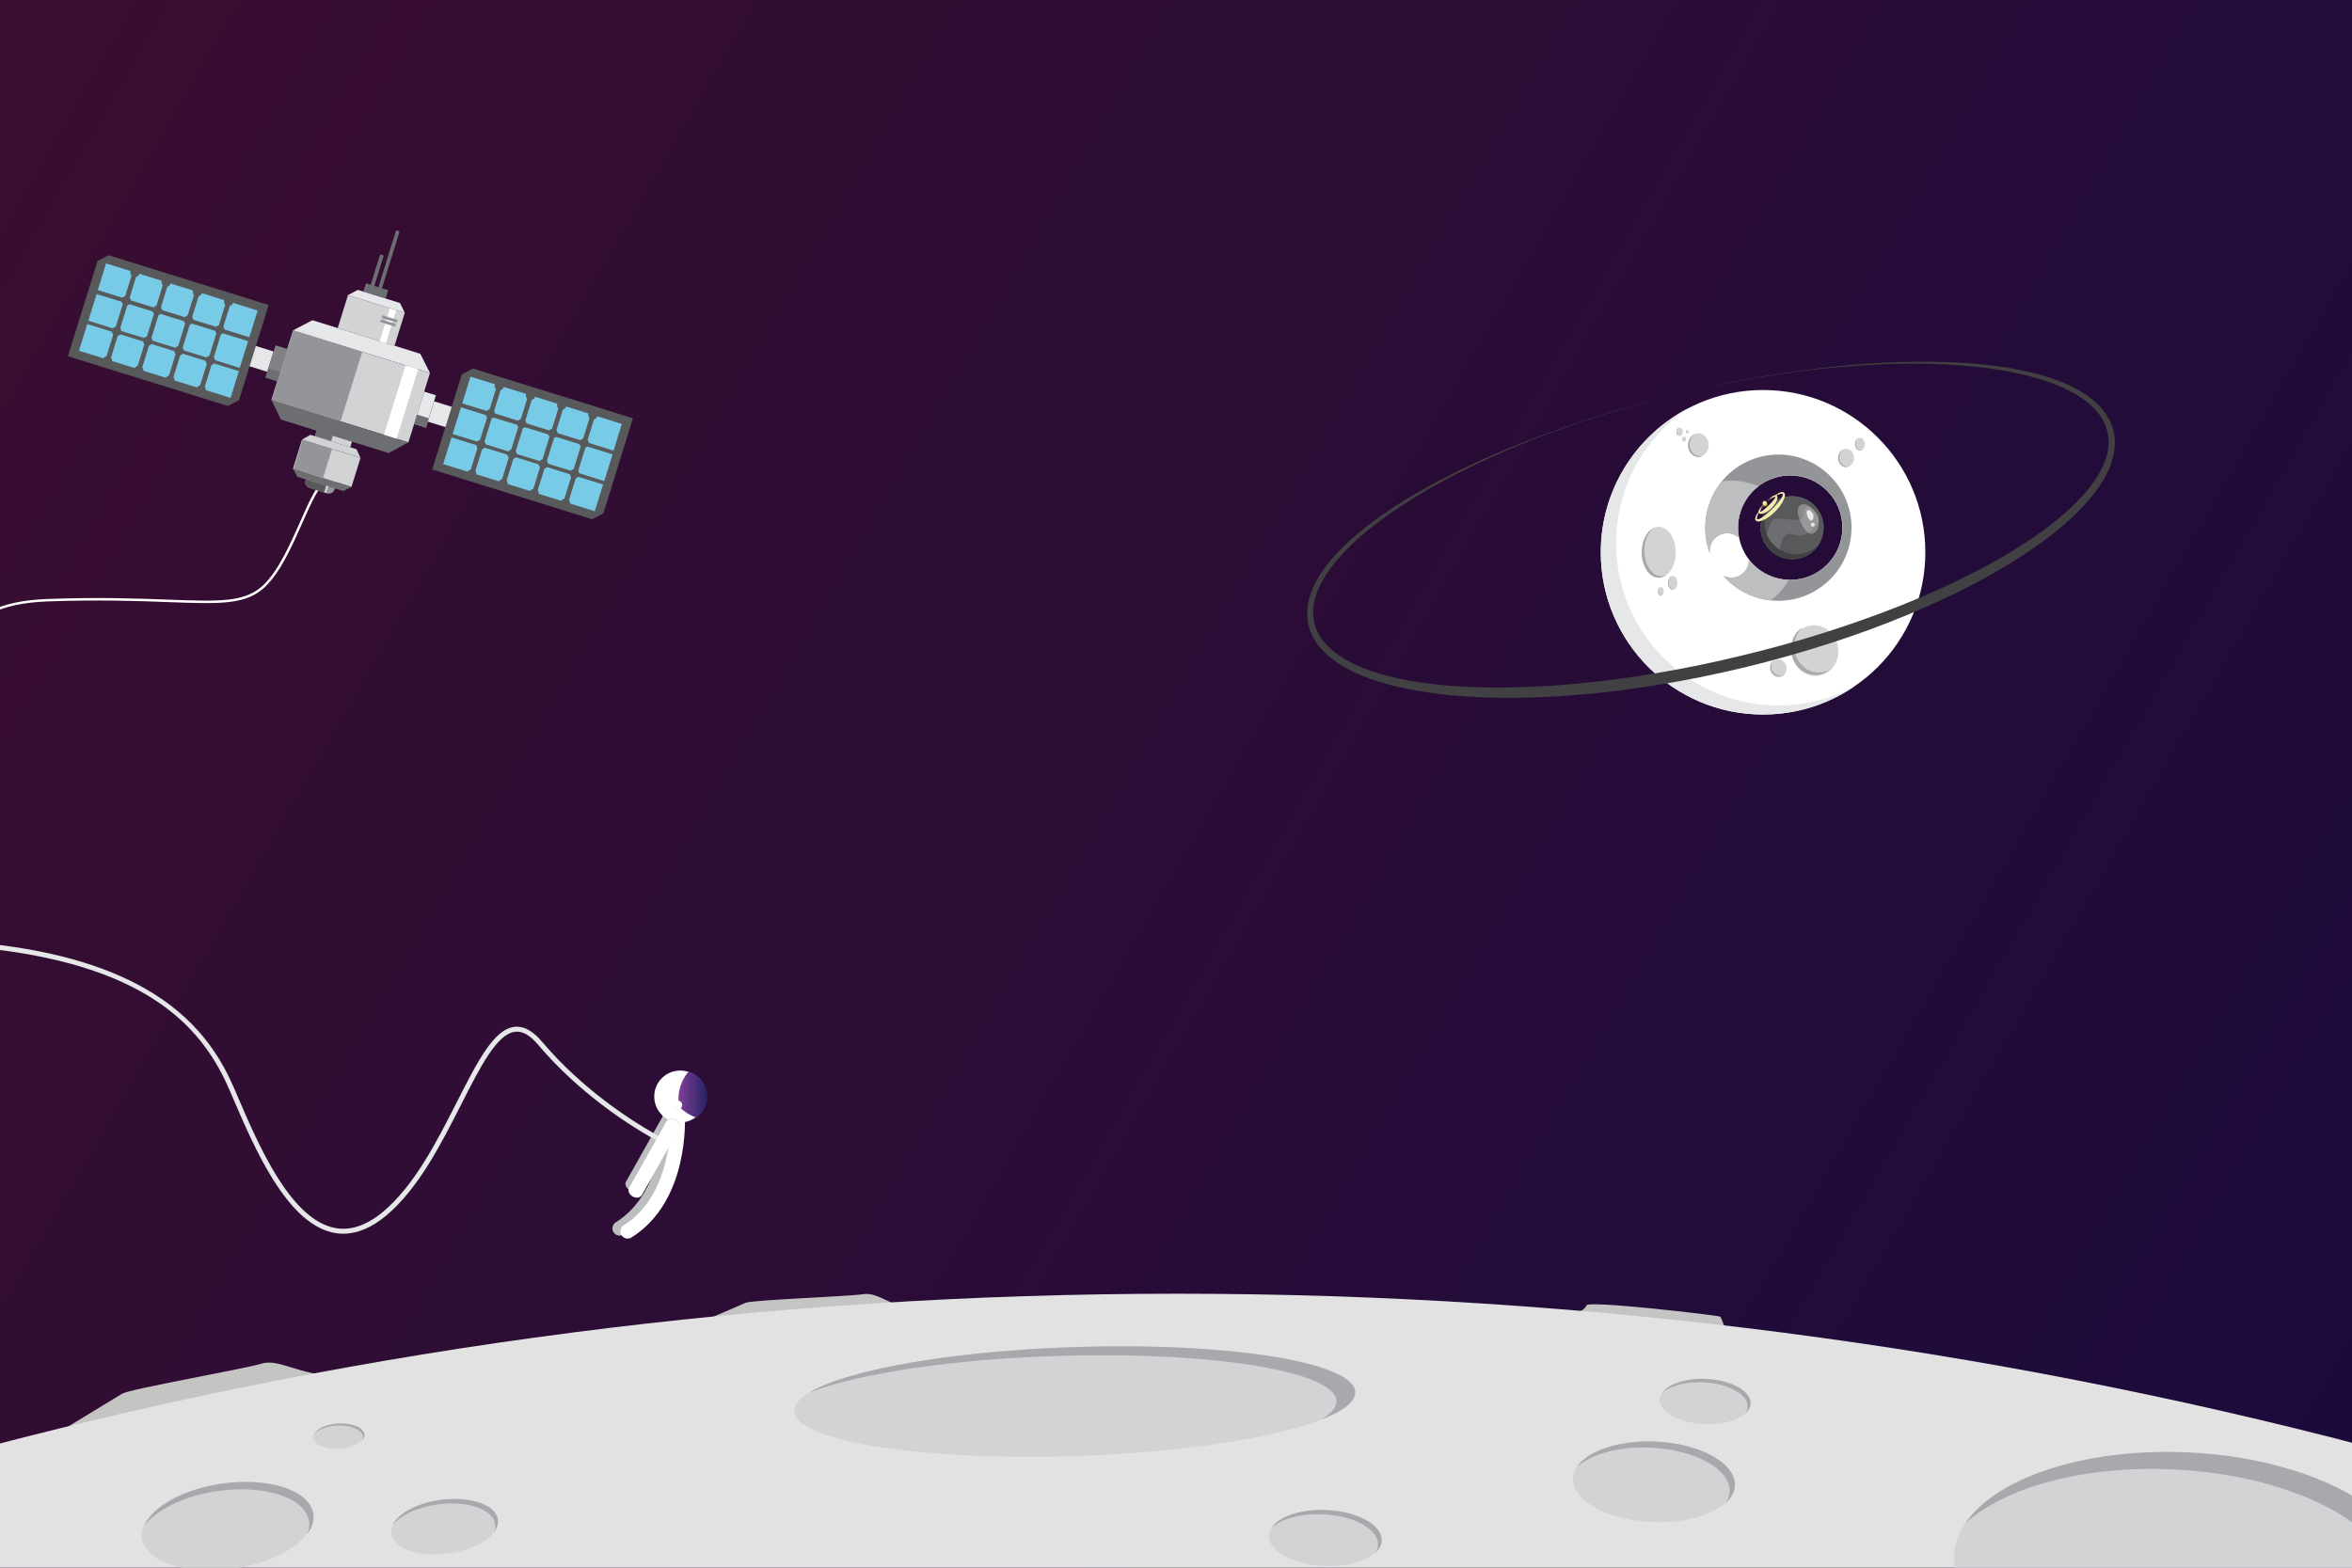 <?xml version="1.0" encoding="utf-8"?>
<!-- Generator: Adobe Illustrator 16.0.0, SVG Export Plug-In . SVG Version: 6.00 Build 0)  -->
<!DOCTYPE svg PUBLIC "-//W3C//DTD SVG 1.1//EN" "http://www.w3.org/Graphics/SVG/1.1/DTD/svg11.dtd">
<svg version="1.1" xmlns="http://www.w3.org/2000/svg" xmlns:xlink="http://www.w3.org/1999/xlink" x="0px" y="0px" width="300px"
	 height="200px" viewBox="0 0 300 200" enable-background="new 0 0 300 200" xml:space="preserve">
<rect x="0" y="0" width="300" height="200" fill="#333333" stroke="none"/>
<g id="illustration-1">
	<g id="background">
	</g>
	<g id="Calque_5">
	</g>
	<g id="Calque_6">
	</g>
	<g id="planete-1">
	</g>
	<g id="astronaute">
	</g>
	<g id="space-station">
	</g>
</g>
<g id="Illustration-2">
	<linearGradient id="SVGID_1_" gradientUnits="userSpaceOnUse" x1="-27.373" y1="-2.407" x2="327.373" y2="202.406">
		<stop  offset="0" style="stop-color:#3C0E2F"/>
		<stop  offset="1" style="stop-color:#180B3D"/>
	</linearGradient>
	<rect x="-24.389" y="-7.576" fill="url(#SVGID_1_)" width="348.777" height="215.15"/>
	<path fill="#C4C4C3" d="M200.258,167.948c0,0,1.916-0.729,2.088-1.407s16.6,1.251,17.016,1.418c0.416,0.166,0.52,2.375,1.93,2.575
		c-0.234,1.5-0.063,2.931-0.063,2.931l-22.437-2.595L200.258,167.948z"/>
	<path fill="#C4C4C3" d="M0.739,186.832c0,0,13.857-8.433,14.84-9.03c0.983-0.599,15.361-3.115,17.808-3.841
		c2.447-0.725,4.985,1.859,12.385,1.873C53.171,175.848,0.739,186.832,0.739,186.832z"/>
	<path fill="#C4C4C3" d="M81.891,171.911c0,0,12.337-5.326,13.213-5.704c0.875-0.378,12.959-0.791,15.049-1.105
		c2.091-0.313,3.877,2.099,9.945,2.96C126.166,168.921,81.891,171.911,81.891,171.911z"/>
	<radialGradient id="SVGID_2_" cx="37.272" cy="7.824" r="8.608" gradientUnits="userSpaceOnUse">
		<stop  offset="0" style="stop-color:#D10263;stop-opacity:0.95"/>
		<stop  offset="0.453" style="stop-color:#E90279;stop-opacity:0.651"/>
		<stop  offset="0.529" style="stop-color:#E9017C;stop-opacity:0.56"/>
		<stop  offset="0.779" style="stop-color:#EC0082;stop-opacity:0.263"/>
		<stop  offset="1" style="stop-color:#EC0085;stop-opacity:0"/>
	</radialGradient>
	<circle display="none" fill="url(#SVGID_2_)" cx="37.271" cy="7.825" r="8.608"/>
	<radialGradient id="SVGID_3_" cx="67.446" cy="89.218" r="3.608" gradientUnits="userSpaceOnUse">
		<stop  offset="0" style="stop-color:#D10263;stop-opacity:0.95"/>
		<stop  offset="0.453" style="stop-color:#E90279;stop-opacity:0.651"/>
		<stop  offset="0.529" style="stop-color:#E9017C;stop-opacity:0.56"/>
		<stop  offset="0.779" style="stop-color:#EC0082;stop-opacity:0.263"/>
		<stop  offset="1" style="stop-color:#EC0085;stop-opacity:0"/>
	</radialGradient>
	<circle display="none" fill="url(#SVGID_3_)" cx="67.446" cy="89.219" r="3.608"/>
	<radialGradient id="SVGID_4_" cx="270.272" cy="159.259" r="3.608" gradientUnits="userSpaceOnUse">
		<stop  offset="0" style="stop-color:#D10263;stop-opacity:0.95"/>
		<stop  offset="0.453" style="stop-color:#E90279;stop-opacity:0.651"/>
		<stop  offset="0.529" style="stop-color:#E9017C;stop-opacity:0.56"/>
		<stop  offset="0.779" style="stop-color:#EC0082;stop-opacity:0.263"/>
		<stop  offset="1" style="stop-color:#EC0085;stop-opacity:0"/>
	</radialGradient>
	<circle display="none" fill="url(#SVGID_4_)" cx="270.271" cy="159.26" r="3.608"/>
	<radialGradient id="SVGID_5_" cx="155.272" cy="52.437" r="6.358" gradientUnits="userSpaceOnUse">
		<stop  offset="0" style="stop-color:#D10263;stop-opacity:0.95"/>
		<stop  offset="0.453" style="stop-color:#E90279;stop-opacity:0.651"/>
		<stop  offset="0.529" style="stop-color:#E9017C;stop-opacity:0.56"/>
		<stop  offset="0.779" style="stop-color:#EC0082;stop-opacity:0.263"/>
		<stop  offset="1" style="stop-color:#EC0085;stop-opacity:0"/>
	</radialGradient>
	<circle display="none" fill="url(#SVGID_5_)" cx="155.271" cy="52.438" r="6.358"/>
	<radialGradient id="SVGID_6_" cx="273.88" cy="92.244" r="3.608" gradientUnits="userSpaceOnUse">
		<stop  offset="0" style="stop-color:#D10263;stop-opacity:0.95"/>
		<stop  offset="0.453" style="stop-color:#E90279;stop-opacity:0.651"/>
		<stop  offset="0.529" style="stop-color:#E9017C;stop-opacity:0.56"/>
		<stop  offset="0.779" style="stop-color:#EC0082;stop-opacity:0.263"/>
		<stop  offset="1" style="stop-color:#EC0085;stop-opacity:0"/>
	</radialGradient>
	<circle display="none" fill="url(#SVGID_6_)" cx="273.88" cy="92.243" r="3.608"/>
	<radialGradient id="SVGID_7_" cx="199.446" cy="82.626" r="3.608" gradientUnits="userSpaceOnUse">
		<stop  offset="0" style="stop-color:#D10263;stop-opacity:0.95"/>
		<stop  offset="0.453" style="stop-color:#E90279;stop-opacity:0.651"/>
		<stop  offset="0.529" style="stop-color:#E9017C;stop-opacity:0.56"/>
		<stop  offset="0.779" style="stop-color:#EC0082;stop-opacity:0.263"/>
		<stop  offset="1" style="stop-color:#EC0085;stop-opacity:0"/>
	</radialGradient>
	<circle display="none" fill="url(#SVGID_7_)" cx="199.446" cy="82.625" r="3.608"/>
	<radialGradient id="SVGID_8_" cx="227.272" cy="39.412" r="3.608" gradientUnits="userSpaceOnUse">
		<stop  offset="0" style="stop-color:#D10263;stop-opacity:0.95"/>
		<stop  offset="0.453" style="stop-color:#E90279;stop-opacity:0.651"/>
		<stop  offset="0.529" style="stop-color:#E9017C;stop-opacity:0.56"/>
		<stop  offset="0.779" style="stop-color:#EC0082;stop-opacity:0.263"/>
		<stop  offset="1" style="stop-color:#EC0085;stop-opacity:0"/>
	</radialGradient>
	<circle display="none" fill="url(#SVGID_8_)" cx="227.271" cy="39.411" r="3.608"/>
	<g>
		<g>
			<g>
				<circle id="planete_1_" fill="#6D6E71" cx="228.585" cy="67.32" r="4.017"/>
				<path fill="#58595B" d="M232.602,67.319c0,2.219-1.798,4.017-4.018,4.017c-0.592,0-1.15-0.126-1.654-0.357
					c0.029-1.067,0.384-3.317,1.734-2.824c1.726,0.629,2.592-0.696,3.164-1.345c0.571-0.649-0.638-1.837-0.844-2.018
					c-0.209-0.183-0.938-0.414-0.96,0.814c-0.026,1.226-2.37,0.521-3.341,0.532c-0.973,0.014-0.924,1.143-1.289,1.763
					c-0.196,0.336-0.514,0.276-0.76,0.148c-0.045-0.237-0.067-0.482-0.067-0.731c0-2.218,1.799-4.016,4.017-4.016
					C230.804,63.303,232.602,65.101,232.602,67.319z"/>
				<path fill="#414042" d="M229.094,70.712c-2.218,0-4.017-1.799-4.017-4.017c0-0.821,0.247-1.584,0.67-2.22
					c-0.729,0.727-1.179,1.732-1.179,2.844c0,2.218,1.797,4.016,4.016,4.016c1.397,0,2.627-0.714,3.347-1.797
					C231.204,70.264,230.201,70.712,229.094,70.712z"/>
			</g>
			<g>
				<path opacity="0.3" fill="#FFFFFF" d="M229.622,66.497c0,0,0.81,2.024,1.717,1.539c0.906-0.486,0.664-1.927,0.502-2.316
					c-0.161-0.389-1.296-1.733-2.073-1.328C228.99,64.796,229.347,65.735,229.622,66.497z"/>
				<path opacity="0.8" fill="#FFFFFF" d="M230.537,65.84c0,0,0.264,0.718,0.56,0.546c0.295-0.172,0.217-0.684,0.164-0.822
					s-0.423-0.615-0.677-0.471C230.33,65.237,230.447,65.57,230.537,65.84z"/>
				<circle opacity="0.8" fill="#FFFFFF" cx="231.226" cy="66.938" r="0.243"/>
			</g>
		</g>
		<g id="halo_1_">
			<g>
				<path fill="#F3ECAD" d="M225.298,64.163c0,0,0.118-0.113,0.323-0.311c0.214-0.19,0.515-0.466,0.924-0.748
					c0.21-0.133,0.426-0.299,0.766-0.332c0.084-0.006,0.201,0.019,0.285,0.122c0.021,0.017,0.051,0.074,0.069,0.143
					c0.013,0.057,0.014,0.101,0.014,0.149c-0.01,0.181-0.063,0.339-0.125,0.49c-0.254,0.605-0.679,1.129-1.153,1.611
					c-0.479,0.457-1.017,0.882-1.624,1.124c-0.152,0.061-0.311,0.111-0.492,0.118c-0.091-0.003-0.2-0.008-0.296-0.091
					c-0.084-0.08-0.053-0.064-0.088-0.125c-0.022-0.061-0.031-0.121-0.025-0.159c0.037-0.341,0.207-0.553,0.344-0.762
					c0.289-0.404,0.57-0.7,0.764-0.911C225.183,64.278,225.298,64.163,225.298,64.163z M225.298,64.163c0,0-0.111,0.119-0.307,0.327
					c-0.188,0.212-0.45,0.532-0.678,0.96c-0.104,0.208-0.229,0.471-0.215,0.696c-0.007,0.19,0.28,0.087,0.528-0.052
					c0.247-0.145,0.488-0.333,0.729-0.529c0.239-0.206,0.467-0.402,0.699-0.639c0.447-0.437,0.881-0.918,1.188-1.403
					c0.148-0.238,0.241-0.545,0.059-0.529c-0.227-0.017-0.49,0.103-0.7,0.205c-0.433,0.221-0.756,0.477-0.971,0.663
					C225.419,64.053,225.298,64.163,225.298,64.163z"/>
			</g>
			<g>
				<path fill="#F3ECAD" d="M225.207,64.056c0,0,0.071-0.07,0.196-0.191c0.133-0.114,0.31-0.291,0.558-0.472
					c0.129-0.086,0.251-0.199,0.485-0.222c0.419,0.067,0.245,0.459,0.206,0.623c-0.144,0.397-0.397,0.725-0.698,1.032
					c-0.281,0.266-0.644,0.548-1.033,0.673c-0.1,0.034-0.199,0.065-0.331,0.061c-0.057,0.006-0.139-0.018-0.211-0.074
					c-0.09-0.119-0.056-0.084-0.074-0.178c0.018-0.289,0.14-0.369,0.226-0.509c0.187-0.245,0.365-0.418,0.481-0.549
					C225.137,64.126,225.207,64.056,225.207,64.056z M225.207,64.056c0,0-0.067,0.074-0.186,0.202
					c-0.112,0.131-0.271,0.329-0.396,0.597c-0.06,0.115-0.118,0.326-0.107,0.384c0.036,0.082-0.002,0.042,0.064,0.034
					c0.047-0.011,0.126-0.047,0.192-0.094c0.141-0.087,0.279-0.212,0.421-0.328c0.13-0.121,0.274-0.244,0.417-0.392
					c0.265-0.252,0.532-0.543,0.726-0.815c0.048-0.057,0.084-0.166,0.098-0.17c0.025,0.004,0.023-0.04,0.001-0.086
					c0.023,0.044,0.018-0.002-0.009,0.004c-0.112-0.023-0.285,0.041-0.413,0.096c-0.271,0.12-0.47,0.276-0.604,0.386
					C225.281,63.99,225.207,64.056,225.207,64.056z"/>
			</g>
			<g>
				
					<radialGradient id="SVGID_9_" cx="163.551" cy="471.216" r="0.44" gradientTransform="matrix(0.959 -0.285 0.285 0.959 -65.98 -340.877)" gradientUnits="userSpaceOnUse">
					<stop  offset="0" style="stop-color:#F9ED32"/>
					<stop  offset="1" style="stop-color:#F9ED32;stop-opacity:0.04"/>
				</radialGradient>
				<circle fill="url(#SVGID_9_)" cx="225.082" cy="64.172" r="0.441"/>
				<circle fill="#F3ECAD" cx="225.083" cy="64.172" r="0.26"/>
			</g>
		</g>
		<path fill="#D1D3D4" d="M223.064,71.466c0,1.234-1,2.235-2.235,2.235c-0.367,0-0.716-0.089-1.021-0.247
			c-0.462-0.527-0.864-1.107-1.199-1.729c-0.001-0.006-0.001-0.014-0.001-0.021c-0.009-0.006-0.014-0.014-0.021-0.021
			c-0.002,0-0.002-0.002-0.003-0.004c-0.181-0.344-0.343-0.7-0.48-1.067c-0.018-0.114-0.027-0.231-0.027-0.35
			c0-1.234,1.001-2.235,2.235-2.235c0.583,0,1.111,0.223,1.508,0.586c0.068,0.352,0.166,0.692,0.286,1.021
			c0.118,0.317,0.259,0.622,0.422,0.916c0.156,0.285,0.338,0.558,0.534,0.816C223.064,71.398,223.064,71.433,223.064,71.466z"/>
		<path fill="#FFFFFF" d="M224.881,49.757c-11.433,0-20.7,9.267-20.7,20.699c0,11.432,9.268,20.699,20.7,20.699
			s20.699-9.267,20.699-20.699C245.58,59.024,236.313,49.757,224.881,49.757z M228.334,73.983c-3.681,0-6.663-2.983-6.663-6.663
			s2.982-6.665,6.663-6.665c3.68,0,6.664,2.984,6.664,6.665S232.014,73.983,228.334,73.983z"/>
		<path fill="#939598" d="M218.608,71.704c-0.009-0.006-0.014-0.014-0.021-0.021c0.007,0.014,0.014,0.027,0.021,0.043
			C218.608,71.719,218.608,71.711,218.608,71.704z M226.835,57.99c-2.907,0-5.504,1.33-7.215,3.415
			c-1.321,1.609-2.114,3.669-2.114,5.915c0,1.158,0.212,2.268,0.599,3.292c-0.018-0.114-0.027-0.231-0.027-0.35
			c0-1.234,1.001-2.235,2.235-2.235c0.583,0,1.111,0.223,1.508,0.586c-0.084-0.417-0.126-0.851-0.126-1.294
			c0-2.144,1.015-4.052,2.589-5.271c1.127-0.873,2.541-1.392,4.075-1.392c3.68,0,6.663,2.984,6.663,6.663
			c0,3.681-2.983,6.664-6.663,6.664c-0.061,0-0.119,0-0.178-0.004c-2.087-0.053-3.933-1.066-5.118-2.613
			c0.002,0.033,0.002,0.067,0.002,0.101c0,1.234-1,2.235-2.235,2.235c-0.367,0-0.716-0.089-1.021-0.247
			c1.504,1.722,3.633,2.886,6.033,3.141c0.327,0.035,0.656,0.052,0.993,0.052c5.152,0,9.329-4.176,9.329-9.329
			S231.987,57.99,226.835,57.99z"/>
		<path fill="#E6E7E8" d="M226.834,89.989c-11.432,0-20.699-9.267-20.699-20.699c0-7.149,3.626-13.453,9.138-17.171
			c-6.594,3.461-11.092,10.374-11.092,18.337c0,11.432,9.268,20.699,20.7,20.699c4.282,0,8.261-1.3,11.563-3.529
			C233.571,89.135,230.303,89.989,226.834,89.989z"/>
		<g>
			<ellipse fill="#D1D3D4" cx="211.577" cy="70.457" rx="2.167" ry="3.245"/>
			<path fill="#A7A9AC" d="M211.91,73.5c-1.196,0-2.166-1.452-2.166-3.245c0-1.271,0.487-2.37,1.198-2.902
				c-0.887,0.405-1.533,1.641-1.533,3.103c0,1.792,0.971,3.245,2.168,3.245c0.348,0,0.677-0.124,0.969-0.342
				C212.345,73.451,212.132,73.5,211.91,73.5z"/>
		</g>
		<g>
			
				<ellipse transform="matrix(0.978 -0.209 0.209 0.978 -12.224 50.339)" fill="#D1D3D4" cx="231.469" cy="82.864" rx="2.999" ry="3.245"/>
			<path fill="#A7A9AC" d="M232.559,85.744c-1.619,0.348-3.236-0.792-3.613-2.544c-0.266-1.242,0.165-2.459,1.015-3.187
				c-1.116,0.655-1.73,2.05-1.424,3.479c0.375,1.752,1.993,2.892,3.612,2.544c0.471-0.101,0.891-0.317,1.24-0.615
				C233.136,85.57,232.857,85.68,232.559,85.744z"/>
		</g>
		<g>
			
				<ellipse transform="matrix(0.978 -0.209 0.209 0.978 -12.803 49.411)" fill="#D1D3D4" cx="226.835" cy="85.138" rx="1.055" ry="1.141"/>
			<path fill="#A7A9AC" d="M227.218,86.151c-0.569,0.122-1.138-0.278-1.271-0.895c-0.093-0.437,0.058-0.864,0.357-1.12
				c-0.393,0.23-0.608,0.721-0.501,1.223c0.132,0.616,0.701,1.016,1.271,0.895c0.165-0.036,0.313-0.111,0.435-0.216
				C227.421,86.089,227.323,86.128,227.218,86.151z"/>
		</g>
		<g>
			<ellipse fill="#D1D3D4" cx="213.356" cy="74.351" rx="0.588" ry="0.881"/>
			<path fill="#A7A9AC" d="M213.447,75.178c-0.326,0-0.589-0.395-0.589-0.88c0-0.345,0.133-0.644,0.325-0.789
				c-0.24,0.11-0.416,0.446-0.416,0.842c0,0.487,0.264,0.881,0.589,0.881c0.094,0,0.183-0.033,0.263-0.092
				C213.564,75.165,213.507,75.178,213.447,75.178z"/>
		</g>
		<g>
			<ellipse fill="#D1D3D4" cx="237.24" cy="56.657" rx="0.631" ry="0.808"/>
			<path fill="#A7A9AC" d="M237.338,57.416c-0.349,0-0.631-0.363-0.631-0.809c0-0.317,0.142-0.59,0.349-0.723
				c-0.259,0.101-0.446,0.409-0.446,0.773c0,0.446,0.281,0.808,0.631,0.808c0.102,0,0.197-0.031,0.282-0.085
				C237.464,57.403,237.401,57.416,237.338,57.416z"/>
		</g>
		<g>
			<ellipse fill="#D1D3D4" cx="211.844" cy="75.447" rx="0.37" ry="0.554"/>
			<path fill="#A7A9AC" d="M211.901,75.966c-0.204,0-0.37-0.247-0.37-0.553c0-0.217,0.084-0.404,0.205-0.495
				c-0.152,0.069-0.263,0.28-0.263,0.529c0,0.306,0.167,0.554,0.371,0.554c0.06,0,0.115-0.021,0.165-0.058
				C211.976,75.958,211.939,75.966,211.901,75.966z"/>
		</g>
		<g>
			<ellipse fill="#D1D3D4" cx="235.47" cy="58.427" rx="1.014" ry="1.161"/>
			<path fill="#A7A9AC" d="M235.626,59.516c-0.56,0-1.014-0.52-1.014-1.161c0-0.455,0.229-0.848,0.561-1.039
				c-0.415,0.145-0.717,0.587-0.717,1.11c0,0.641,0.454,1.161,1.014,1.161c0.163,0,0.317-0.044,0.453-0.123
				C235.829,59.498,235.729,59.516,235.626,59.516z"/>
		</g>
		<g>
			<ellipse fill="#D1D3D4" cx="214.241" cy="55.083" rx="0.408" ry="0.522"/>
			<path fill="#A7A9AC" d="M214.305,55.573c-0.226,0-0.408-0.233-0.408-0.522c0-0.204,0.092-0.381,0.226-0.467
				c-0.167,0.065-0.289,0.264-0.289,0.5c0,0.288,0.184,0.522,0.409,0.522c0.064,0,0.127-0.02,0.182-0.055
				C214.387,55.565,214.346,55.573,214.305,55.573z"/>
		</g>
		<g>
			<ellipse fill="#D1D3D4" cx="215.226" cy="55.083" rx="0.175" ry="0.224"/>
			<path fill="#A7A9AC" d="M215.253,55.293c-0.097,0-0.176-0.1-0.176-0.223c0-0.088,0.04-0.164,0.098-0.2
				c-0.072,0.028-0.124,0.113-0.124,0.214c0,0.123,0.078,0.224,0.175,0.224c0.028,0,0.055-0.009,0.078-0.023
				C215.287,55.29,215.271,55.293,215.253,55.293z"/>
		</g>
		<g>
			<ellipse fill="#D1D3D4" cx="214.824" cy="56.009" rx="0.253" ry="0.324"/>
			<path fill="#A7A9AC" d="M214.863,56.313c-0.14,0-0.253-0.145-0.253-0.323c0-0.127,0.058-0.236,0.14-0.29
				c-0.103,0.04-0.179,0.164-0.179,0.309c0,0.179,0.113,0.324,0.253,0.324c0.04,0,0.079-0.013,0.113-0.034
				C214.914,56.308,214.889,56.313,214.863,56.313z"/>
		</g>
		<g>
			<ellipse fill="#D1D3D4" cx="216.63" cy="56.788" rx="1.318" ry="1.509"/>
			<path fill="#A7A9AC" d="M216.835,58.204c-0.729,0-1.318-0.676-1.318-1.509c0-0.591,0.297-1.102,0.729-1.35
				c-0.54,0.189-0.933,0.764-0.933,1.443c0,0.833,0.591,1.509,1.319,1.509c0.211,0,0.41-0.058,0.588-0.159
				C217.098,58.181,216.969,58.204,216.835,58.204z"/>
		</g>
		<path fill="#414042" d="M214.109,50.252c0,0,0.223-0.054,0.652-0.157c0.43-0.104,1.068-0.252,1.903-0.444
			c1.67-0.377,4.125-0.908,7.273-1.464c3.147-0.552,6.988-1.127,11.423-1.553c4.433-0.411,9.467-0.657,14.951-0.346
			c1.371,0.082,2.769,0.209,4.187,0.394c1.42,0.183,2.859,0.429,4.308,0.767c1.448,0.337,2.905,0.77,4.337,1.356
			c1.424,0.595,2.837,1.347,4.063,2.419c0.606,0.54,1.158,1.165,1.599,1.88c0.212,0.362,0.41,0.738,0.55,1.14
			c0.081,0.197,0.134,0.404,0.195,0.608c0.004,0.013,0.02,0.07,0.024,0.09l0.015,0.074l0.032,0.148
			c0.02,0.1,0.045,0.191,0.058,0.305c0.031,0.219,0.061,0.439,0.067,0.651c0.02,0.214,0.011,0.429,0.008,0.645
			c-0.021,0.428-0.069,0.858-0.164,1.276c-0.178,0.84-0.481,1.648-0.869,2.409c-0.775,1.525-1.833,2.885-2.999,4.137
			c-1.17,1.254-2.466,2.393-3.821,3.473c-2.723,2.148-5.708,4.018-8.817,5.731c-3.113,1.706-6.372,3.224-9.709,4.618
			c-1.668,0.697-3.36,1.355-5.068,1.983c-1.709,0.623-3.438,1.211-5.179,1.77c-3.482,1.116-7.019,2.107-10.583,2.978
			c-3.569,0.858-7.168,1.589-10.775,2.188c-1.804,0.298-3.61,0.563-5.416,0.792c-1.806,0.224-3.611,0.409-5.415,0.552
			c-3.604,0.285-7.196,0.419-10.746,0.329c-3.549-0.104-7.059-0.405-10.462-1.073c-1.699-0.341-3.373-0.762-4.986-1.344
			c-1.609-0.581-3.173-1.308-4.559-2.311c-0.692-0.499-1.332-1.08-1.875-1.746c-0.547-0.661-0.979-1.424-1.25-2.239
			c-0.039-0.1-0.062-0.205-0.092-0.308l-0.042-0.155l-0.021-0.078c-0.007-0.023-0.018-0.077-0.019-0.089
			c-0.037-0.199-0.081-0.385-0.102-0.612c-0.062-0.438-0.054-0.852-0.033-1.274c0.065-0.837,0.271-1.646,0.564-2.404
			c0.601-1.515,1.514-2.83,2.51-4.009c1.005-1.176,2.104-2.226,3.238-3.188c1.136-0.961,2.304-1.838,3.482-2.649
			c1.178-0.813,2.362-1.564,3.545-2.263c2.364-1.398,4.704-2.602,6.959-3.681c2.256-1.075,4.435-2.012,6.501-2.84
			c4.139-1.647,7.818-2.89,10.871-3.836c3.053-0.944,5.48-1.592,7.139-2.02c0.829-0.211,1.466-0.371,1.896-0.475
			C213.888,50.306,214.109,50.252,214.109,50.252z M214.109,50.252c0,0-0.222,0.055-0.65,0.161c-0.43,0.104-1.066,0.268-1.895,0.481
			c-1.655,0.435-4.08,1.092-7.129,2.049c-3.048,0.957-6.725,2.208-10.835,3.915c-2.055,0.854-4.219,1.814-6.456,2.914
			c-2.242,1.096-4.547,2.35-6.872,3.787c-1.163,0.718-2.325,1.489-3.477,2.317c-1.153,0.828-2.293,1.718-3.393,2.688
			c-1.1,0.969-2.157,2.022-3.111,3.184c-0.944,1.165-1.793,2.449-2.322,3.87c-0.26,0.709-0.431,1.452-0.475,2.202
			c-0.011,0.371-0.007,0.76,0.05,1.114c0.016,0.172,0.066,0.376,0.107,0.571c0.013,0.07,0.049,0.175,0.073,0.26
			c0.026,0.09,0.049,0.181,0.085,0.269c0.253,0.708,0.643,1.373,1.146,1.957c0.499,0.588,1.092,1.108,1.745,1.56
			c1.305,0.906,2.808,1.573,4.366,2.101c1.563,0.53,3.199,0.907,4.862,1.207c3.333,0.586,6.79,0.814,10.285,0.848
			c3.496,0.035,7.041-0.131,10.601-0.458c1.779-0.161,3.563-0.37,5.348-0.605c1.785-0.233,3.57-0.503,5.354-0.806
			c3.568-0.605,7.129-1.347,10.66-2.206c3.535-0.847,7.041-1.815,10.491-2.906c1.727-0.545,3.438-1.122,5.133-1.729
			c1.696-0.602,3.376-1.233,5.034-1.902c3.315-1.335,6.542-2.81,9.64-4.435c3.095-1.625,6.065-3.409,8.763-5.452
			c1.343-1.026,2.626-2.11,3.773-3.295c1.148-1.182,2.179-2.461,2.926-3.865c0.375-0.7,0.665-1.434,0.841-2.186
			c0.092-0.375,0.142-0.755,0.169-1.134c0.019-0.376,0.007-0.766-0.042-1.12c-0.005-0.086-0.03-0.191-0.048-0.289l-0.028-0.148
			l-0.015-0.074c-0.004-0.028-0.006-0.019-0.014-0.055c-0.051-0.181-0.093-0.364-0.161-0.539c-0.117-0.356-0.287-0.693-0.468-1.021
			c-0.382-0.648-0.874-1.23-1.429-1.743c-1.121-1.023-2.463-1.778-3.835-2.382c-1.379-0.598-2.802-1.051-4.223-1.411
			c-1.421-0.361-2.843-0.632-4.246-0.842c-1.403-0.211-2.789-0.365-4.151-0.474c-2.725-0.216-5.349-0.277-7.843-0.228
			c-2.493,0.044-4.857,0.179-7.074,0.358c-4.436,0.36-8.278,0.927-11.427,1.467c-3.149,0.543-5.606,1.064-7.277,1.435
			c-0.836,0.188-1.476,0.333-1.906,0.437C214.332,50.2,214.109,50.252,214.109,50.252z"/>
		<path fill="#FFFFFF" d="M218.608,71.704c0,0.008,0,0.016,0.001,0.021c-0.008-0.016-0.015-0.029-0.021-0.043
			C218.595,71.69,218.6,71.698,218.608,71.704z"/>
		<path fill="#BCBEC0" d="M220.313,68.026c-1.234,0-2.235,1-2.235,2.235c0,0.119,0.01,0.235,0.027,0.35
			c-0.387-1.024-0.599-2.134-0.599-3.292c0-2.245,0.793-4.305,2.114-5.915c0.396-0.059,0.803-0.087,1.217-0.087
			c1.228,0,2.396,0.26,3.446,0.73c-1.574,1.219-2.589,3.128-2.589,5.271c0,0.443,0.042,0.876,0.126,1.294
			C221.424,68.25,220.896,68.026,220.313,68.026z"/>
		<path fill="#BCBEC0" d="M228.181,73.979c-0.59,1.026-1.389,1.918-2.339,2.616c-2.4-0.255-4.529-1.419-6.033-3.141
			c0.305,0.158,0.653,0.247,1.021,0.247c1.235,0,2.235-1.001,2.235-2.235c0-0.033,0-0.068-0.002-0.101
			C224.248,72.913,226.094,73.926,228.181,73.979z"/>
	</g>
	<g id="Astronaute_1_">
		<path fill="#BCBEC0" d="M79.032,157.638c-0.307,0-0.605-0.154-0.78-0.434c-0.268-0.43-0.137-0.996,0.294-1.264
			c6.496-4.048,5.959-13.921,5.953-14.021c-0.032-0.506,0.353-0.941,0.857-0.973c0.506-0.03,0.941,0.354,0.974,0.859
			c0.028,0.449,0.602,11.07-6.813,15.691C79.366,157.593,79.197,157.638,79.032,157.638z"/>
		<path fill="#FFFFFF" d="M80.052,158.015c-0.307,0-0.605-0.153-0.78-0.433c-0.268-0.43-0.137-0.996,0.294-1.265
			c6.495-4.048,5.958-13.92,5.953-14.019c-0.032-0.507,0.353-0.942,0.858-0.975c0.505-0.03,0.941,0.354,0.973,0.86
			c0.028,0.449,0.602,11.07-6.813,15.691C80.385,157.97,80.218,158.015,80.052,158.015z"/>
		<path fill="#BCBEC0" d="M81.436,151.674c-0.184,0.329-0.691,0.394-1.133,0.146l0,0c-0.442-0.249-0.65-0.715-0.467-1.044
			l4.734-8.424c0.185-0.328,0.693-0.393,1.135-0.145l0,0c0.442,0.249,0.649,0.716,0.466,1.045L81.436,151.674z"/>
		<path fill="#E6E7E8" d="M84.677,145.271l-0.277,0.565c-0.006-0.002-0.05-0.023-0.129-0.065c-0.12-0.06-0.317-0.163-0.589-0.312
			h-0.003c-0.186-0.101-0.403-0.223-0.65-0.365c-2.747-1.56-9.106-5.563-14.367-11.78c-1.054-1.246-2.02-1.799-2.964-1.686
			c-2.3,0.268-4.412,4.426-6.855,9.24c-2.559,5.041-5.457,10.752-9.559,14.193c-1.854,1.551-3.694,2.332-5.5,2.332
			c-0.489,0-0.973-0.057-1.455-0.17c-5.852-1.394-9.9-10.82-12.578-17.057c-0.16-0.375-0.317-0.736-0.466-1.083
			c-3.149-7.271-9.527-15.656-30.567-18.037v-0.637c8.794,0.988,15.672,3.094,20.914,6.384c6.173,3.874,8.795,8.729,10.229,12.041
			c0.15,0.347,0.305,0.708,0.465,1.084c2.631,6.122,6.604,15.373,12.149,16.69c2.057,0.491,4.212-0.194,6.402-2.032
			c4.005-3.356,6.874-9.009,9.404-13.992c2.631-5.182,4.71-9.275,7.344-9.584c1.167-0.132,2.315,0.488,3.518,1.907
			c5.207,6.15,11.494,10.106,14.196,11.638c0.246,0.143,0.466,0.262,0.648,0.365c0,0,0.003-0.003,0.003,0
			c0.146,0.076,0.268,0.142,0.368,0.193C84.557,145.211,84.667,145.264,84.677,145.271z"/>
		<g>
			<circle fill="#FFFFFF" cx="86.759" cy="139.888" r="3.31"/>
			<linearGradient id="SVGID_10_" gradientUnits="userSpaceOnUse" x1="86.538" y1="139.646" x2="90.228" y2="139.646">
				<stop  offset="0" style="stop-color:#7F3F98"/>
				<stop  offset="1" style="stop-color:#262262"/>
			</linearGradient>
			<path fill="url(#SVGID_10_)" d="M90.229,139.888c0,1.112-0.55,2.099-1.394,2.698c-0.842-0.282-1.6-0.771-2.204-1.417
				c-0.006-0.027-0.012-0.056-0.015-0.083c-0.28-1.631,0.214-3.217,1.214-4.381C89.214,137.1,90.229,138.375,90.229,139.888z"/>
			<g>
				<circle fill="#FFFFFF" cx="86.454" cy="140.972" r="0.552"/>
				<path fill="#BCBEC0" d="M86.541,141.477c-0.294,0.05-0.572-0.142-0.633-0.433c0.001,0.008,0.001,0.015,0.002,0.021
					c0.052,0.301,0.337,0.502,0.637,0.45c0.3-0.051,0.502-0.336,0.451-0.637c-0.001-0.006-0.003-0.013-0.005-0.019
					C87.033,141.153,86.834,141.426,86.541,141.477z"/>
			</g>
		</g>
		<path fill="#E6E7E8" d="M81.833,152.492c-0.188,0.336-0.699,0.406-1.141,0.157l0,0c-0.442-0.248-0.647-0.721-0.459-1.057
			l4.833-8.598c0.188-0.336,0.699-0.406,1.141-0.158l0,0c0.442,0.249,0.648,0.722,0.459,1.057L81.833,152.492z"/>
		<path fill="#FFFFFF" d="M81.875,152.422c-0.184,0.328-0.692,0.394-1.134,0.146l0,0c-0.441-0.249-0.651-0.717-0.466-1.044
			l4.734-8.424c0.185-0.328,0.691-0.394,1.134-0.146l0,0c0.442,0.249,0.65,0.716,0.466,1.045L81.875,152.422z"/>
	</g>
	<g>
		<path fill="#FFFFFF" d="M41.722,61.536c-0.935,0.157-2.004,2.57-3.137,5.123c-1.306,2.951-2.788,6.295-4.751,8.186
			c-2.42,2.338-5.727,2.216-12.314,1.97c-3.949-0.147-8.861-0.33-15.475-0.087c-3.047,0.113-5.494,0.645-7.328,1.585V77.96
			c1.859-0.918,4.304-1.435,7.315-1.544c6.626-0.246,11.544-0.063,15.496,0.084c6.501,0.242,9.763,0.362,12.089-1.881
			c1.915-1.85,3.385-5.164,4.682-8.089c1.268-2.857,2.268-5.117,3.372-5.305L41.722,61.536z"/>
		<g>
			<path fill="#939598" d="M43.383,60.164l-0.709,2.281c-0.125,0.402-0.551,0.626-0.953,0.5l-2.244-0.698
				c-0.402-0.125-0.629-0.551-0.504-0.954l0.708-2.28c0.126-0.402,0.556-0.628,0.958-0.503l2.244,0.698
				C43.285,59.333,43.508,59.761,43.383,60.164z"/>
			
				<rect x="46.421" y="36.563" transform="matrix(0.955 0.297 -0.297 0.955 13.198 -12.564)" fill="#6D6E71" width="2.981" height="1.101"/>
			<path fill="#6D6E71" d="M47.542,37.135c-0.021,0.07-0.143,0.094-0.271,0.054l0,0c-0.128-0.04-0.215-0.128-0.192-0.198
				l1.381-4.442c0.022-0.07,0.144-0.094,0.272-0.054l0,0c0.128,0.04,0.214,0.129,0.192,0.199L47.542,37.135z"/>
			<path fill="#6D6E71" d="M48.566,37.258c-0.019,0.058-0.133,0.073-0.258,0.034l0,0c-0.123-0.039-0.21-0.117-0.191-0.174
				l2.381-7.654c0.018-0.057,0.133-0.072,0.257-0.034l0,0c0.124,0.039,0.21,0.116,0.192,0.174L48.566,37.258z"/>
			<g>
				<g>
					<polygon fill="#58595B" points="34.267,38.911 30.49,51.048 29.073,51.793 8.661,45.445 12.436,33.307 13.854,32.562 					"/>
					
						<rect x="12.922" y="34.05" transform="matrix(0.955 0.297 -0.297 0.955 11.305 -2.751)" fill="#78CBE7" width="3.566" height="3.566"/>
					
						<rect x="16.903" y="35.288" transform="matrix(0.955 0.297 -0.297 0.955 11.847 -3.876)" fill="#78CBE7" width="3.566" height="3.566"/>
					
						<rect x="20.883" y="36.526" transform="matrix(0.955 0.297 -0.297 0.955 12.398 -5.003)" fill="#78CBE7" width="3.565" height="3.566"/>
					
						<rect x="24.864" y="37.764" transform="matrix(0.955 0.297 -0.297 0.955 12.953 -6.131)" fill="#78CBE7" width="3.566" height="3.566"/>
					
						<rect x="28.845" y="39.003" transform="matrix(0.955 0.297 -0.297 0.955 13.495 -7.256)" fill="#78CBE7" width="3.566" height="3.566"/>
					
						<rect x="11.706" y="37.956" transform="matrix(0.955 0.297 -0.297 0.955 12.418 -2.213)" fill="#78CBE7" width="3.567" height="3.566"/>
					
						<rect x="15.688" y="39.194" transform="matrix(0.955 0.297 -0.297 0.955 12.963 -3.34)" fill="#78CBE7" width="3.566" height="3.566"/>
					
						<rect x="19.669" y="40.432" transform="matrix(0.955 0.297 -0.297 0.955 13.509 -4.467)" fill="#78CBE7" width="3.565" height="3.566"/>
					
						<rect x="23.649" y="41.67" transform="matrix(0.955 0.297 -0.297 0.955 14.059 -5.594)" fill="#78CBE7" width="3.566" height="3.566"/>
					
						<rect x="27.63" y="42.908" transform="matrix(0.955 0.297 -0.297 0.955 14.593 -6.717)" fill="#78CBE7" width="3.566" height="3.567"/>
					
						<rect x="10.515" y="41.786" transform="matrix(0.955 0.297 -0.297 0.955 13.5 -1.687)" fill="#78CBE7" width="3.566" height="3.566"/>
					
						<rect x="14.496" y="43.024" transform="matrix(0.955 0.297 -0.297 0.955 14.035 -2.813)" fill="#78CBE7" width="3.566" height="3.566"/>
					
						<rect x="18.478" y="44.262" transform="matrix(0.955 0.297 -0.297 0.955 14.589 -3.94)" fill="#78CBE7" width="3.566" height="3.567"/>
					
						<rect x="22.458" y="45.5" transform="matrix(0.955 0.297 -0.297 0.955 15.136 -5.066)" fill="#78CBE7" width="3.566" height="3.567"/>
					
						<rect x="26.439" y="46.739" transform="matrix(0.955 0.297 -0.297 0.955 15.695 -6.195)" fill="#78CBE7" width="3.565" height="3.566"/>
				</g>
				<circle fill="#58595B" cx="16.092" cy="38.365" r="0.59"/>
				<circle fill="#58595B" cx="20.073" cy="39.603" r="0.59"/>
				<circle fill="#58595B" cx="24.054" cy="40.841" r="0.59"/>
				<circle fill="#58595B" cx="28.034" cy="42.08" r="0.59"/>
				<circle fill="#58595B" cx="17.217" cy="34.747" r="0.59"/>
				<circle fill="#58595B" cx="21.198" cy="35.985" r="0.59"/>
				<circle fill="#58595B" cx="25.179" cy="37.224" r="0.59"/>
				<circle fill="#58595B" cx="29.16" cy="38.462" r="0.59"/>
				<circle fill="#58595B" cx="14.878" cy="42.271" r="0.59"/>
				<circle fill="#58595B" cx="18.858" cy="43.509" r="0.591"/>
				<circle fill="#58595B" cx="22.839" cy="44.747" r="0.59"/>
				<circle fill="#58595B" cx="26.82" cy="45.985" r="0.59"/>
				<circle fill="#58595B" cx="13.709" cy="46.026" r="0.59"/>
				<circle fill="#58595B" cx="17.69" cy="47.264" r="0.59"/>
				<circle fill="#58595B" cx="21.671" cy="48.503" r="0.59"/>
				<circle fill="#58595B" cx="25.652" cy="49.741" r="0.59"/>
			</g>
			<g>
				<g>
					<polygon fill="#58595B" points="80.731,53.362 76.957,65.5 75.539,66.246 55.127,59.897 58.902,47.759 60.319,47.014 					"/>
					
						<rect x="59.388" y="48.502" transform="matrix(0.955 0.297 -0.297 0.955 17.702 -15.903)" fill="#78CBE7" width="3.566" height="3.566"/>
					
						<rect x="63.369" y="49.741" transform="matrix(0.955 0.297 -0.297 0.955 18.256 -17.034)" fill="#78CBE7" width="3.565" height="3.566"/>
					
						<rect x="67.349" y="50.978" transform="matrix(0.955 0.297 -0.297 0.955 18.794 -18.154)" fill="#78CBE7" width="3.565" height="3.566"/>
					
						<rect x="71.33" y="52.217" transform="matrix(0.955 0.297 -0.297 0.955 19.33 -19.273)" fill="#78CBE7" width="3.567" height="3.566"/>
					
						<rect x="75.311" y="53.455" transform="matrix(0.955 0.297 -0.297 0.955 19.867 -20.391)" fill="#78CBE7" width="3.567" height="3.566"/>
					
						<rect x="58.173" y="52.408" transform="matrix(0.955 0.297 -0.297 0.955 18.804 -15.364)" fill="#78CBE7" width="3.565" height="3.566"/>
					
						<rect x="62.154" y="53.646" transform="matrix(0.955 0.297 -0.297 0.955 19.337 -16.481)" fill="#78CBE7" width="3.566" height="3.566"/>
					
						<rect x="66.135" y="54.884" transform="matrix(0.955 0.297 -0.297 0.955 19.893 -17.614)" fill="#78CBE7" width="3.566" height="3.567"/>
					
						<rect x="70.115" y="56.122" transform="matrix(0.955 0.297 -0.297 0.955 20.441 -18.74)" fill="#78CBE7" width="3.566" height="3.567"/>
					
						<rect x="74.096" y="57.361" transform="matrix(0.955 0.297 -0.297 0.955 21.005 -19.878)" fill="#78CBE7" width="3.565" height="3.566"/>
					
						<rect x="56.981" y="56.238" transform="matrix(0.955 0.297 -0.297 0.955 19.873 -14.829)" fill="#78CBE7" width="3.566" height="3.566"/>
					
						<rect x="60.962" y="57.476" transform="matrix(0.955 0.297 -0.297 0.955 20.43 -15.96)" fill="#78CBE7" width="3.566" height="3.566"/>
					
						<rect x="64.942" y="58.715" transform="matrix(0.955 0.297 -0.297 0.955 20.981 -17.089)" fill="#78CBE7" width="3.567" height="3.566"/>
					
						<rect x="68.924" y="59.953" transform="matrix(0.955 0.297 -0.297 0.955 21.514 -18.207)" fill="#78CBE7" width="3.566" height="3.566"/>
					
						<rect x="72.905" y="61.191" transform="matrix(0.955 0.297 -0.297 0.955 22.068 -19.337)" fill="#78CBE7" width="3.565" height="3.566"/>
				</g>
				<circle fill="#58595B" cx="62.558" cy="52.817" r="0.59"/>
				<circle fill="#58595B" cx="66.539" cy="54.055" r="0.59"/>
				<circle fill="#58595B" cx="70.52" cy="55.294" r="0.59"/>
				<circle fill="#58595B" cx="74.5" cy="56.531" r="0.59"/>
				<circle fill="#58595B" cx="63.683" cy="49.2" r="0.59"/>
				<circle fill="#58595B" cx="67.665" cy="50.438" r="0.591"/>
				<circle fill="#58595B" cx="71.645" cy="51.676" r="0.591"/>
				<circle fill="#58595B" cx="75.626" cy="52.914" r="0.59"/>
				<circle fill="#58595B" cx="61.343" cy="56.723" r="0.591"/>
				<circle fill="#58595B" cx="65.324" cy="57.961" r="0.591"/>
				<circle fill="#58595B" cx="69.305" cy="59.199" r="0.59"/>
				<circle fill="#58595B" cx="73.286" cy="60.438" r="0.591"/>
				<circle fill="#58595B" cx="60.175" cy="60.479" r="0.59"/>
				<circle fill="#58595B" cx="64.156" cy="61.717" r="0.59"/>
				<circle fill="#58595B" cx="68.137" cy="62.955" r="0.59"/>
				<circle fill="#58595B" cx="72.118" cy="64.193" r="0.591"/>
			</g>
			
				<rect x="43.553" y="38.676" transform="matrix(0.955 0.297 -0.297 0.955 14.277 -12.218)" fill="#D1D3D4" width="7.591" height="4.405"/>
			<polygon fill="#E6E7E8" points="51.626,39.903 44.378,37.648 45.642,36.984 51.025,38.659 			"/>
			<polygon fill="#E6E7E8" points="53.615,45.135 39.848,40.853 37.379,42.144 54.842,47.576 			"/>
			
				<rect x="35.587" y="44.65" transform="matrix(0.955 0.297 -0.297 0.955 16.655 -11.06)" fill="#D1D3D4" width="18.289" height="9.282"/>
			<polygon fill="#6D6E71" points="49.574,57.799 35.829,53.524 34.621,51.007 52.085,56.438 			"/>
			
				<rect x="40.169" y="55.626" transform="matrix(0.955 0.297 -0.297 0.955 18.552 -10.105)" fill="#D1D3D4" width="4.72" height="0.747"/>
			<polygon fill="#D1D3D4" points="45.472,57.306 39.588,55.476 38.522,56.078 45.983,58.398 			"/>
			
				<rect x="37.769" y="57.151" transform="matrix(0.955 0.297 -0.297 0.955 19.429 -9.71)" fill="#D1D3D4" width="7.813" height="3.887"/>
			<polygon fill="#6D6E71" points="43.788,62.652 37.93,60.83 37.368,59.79 44.829,62.11 			"/>
			
				<rect x="34.46" y="44.192" transform="matrix(0.955 0.297 -0.297 0.955 15.366 -8.381)" fill="#808285" width="1.574" height="4.313"/>
			
				<rect x="53.425" y="50.09" transform="matrix(0.955 0.297 -0.297 0.955 17.956 -13.74)" fill="#E6E7E8" width="1.574" height="4.313"/>
			
				<rect x="32.186" y="44.419" transform="matrix(0.955 0.297 -0.297 0.955 15.089 -7.84)" fill="#E6E7E8" width="2.359" height="2.714"/>
			
				<rect x="54.906" y="51.486" transform="matrix(0.955 0.297 -0.297 0.955 18.232 -14.277)" fill="#E6E7E8" width="2.358" height="2.713"/>
			
				<rect x="35.792" y="43.305" transform="matrix(0.955 0.297 -0.297 0.955 16.063 -9.838)" fill="#939598" width="9.233" height="9.282"/>
			
				<rect x="50.297" y="46.642" transform="matrix(0.955 0.297 -0.297 0.955 17.553 -12.881)" fill="#FFFFFF" width="1.677" height="9.282"/>
			
				<rect x="49.074" y="39.349" transform="matrix(0.955 0.297 -0.297 0.955 14.552 -12.811)" fill="#FFFFFF" width="0.84" height="4.4"/>
			
				<rect x="41.453" y="61.991" transform="matrix(0.955 0.296 -0.296 0.955 20.372 -9.523)" fill="#D1D3D4" width="0.288" height="0.895"/>
			
				<rect x="40.212" y="55.221" transform="matrix(0.955 0.297 -0.297 0.955 18.4 -9.764)" fill="#6D6E71" width="2.159" height="0.747"/>
			
				<rect x="37.926" y="56.595" transform="matrix(0.955 0.297 -0.297 0.955 19.191 -9.207)" fill="#939598" width="3.928" height="3.888"/>
			
				<rect x="34.005" y="47.189" transform="matrix(0.955 0.297 -0.297 0.955 15.781 -8.179)" fill="#6D6E71" width="1.574" height="1.247"/>
			
				<rect x="52.97" y="53.087" transform="matrix(0.955 0.297 -0.297 0.955 18.37 -13.539)" fill="#6D6E71" width="1.574" height="1.247"/>
			<path fill="#58595B" d="M41.592,61.969l-0.265,0.854l-1.851-0.576c-0.402-0.125-0.629-0.551-0.504-0.954l0.039-0.126
				L41.592,61.969z"/>
			
				<rect x="48.655" y="40.51" transform="matrix(0.955 0.297 -0.297 0.955 14.344 -12.923)" fill="#939598" width="2.004" height="0.366"/>
			
				<rect x="48.498" y="41.016" transform="matrix(0.955 0.297 -0.297 0.955 14.467 -12.84)" fill="#939598" width="2.004" height="0.368"/>
		</g>
	</g>
	<path fill="#E2E2E2" d="M302.156,184.618v21.053H-1.471v-21.134c0-0.004,0.003-0.004,0.003-0.004h0.007
		c48.42-12.718,99.244-19.485,151.646-19.485s103.227,6.768,151.646,19.485C301.939,184.558,302.05,184.586,302.156,184.618z"/>
	<g>
		<path fill="#D1D3D4" d="M135.896,185.8c19.752-0.515,36.291-4.06,36.946-7.921c0.652-3.86-14.829-6.573-34.578-6.059
			c-19.753,0.513-36.298,4.06-36.949,7.92C100.658,183.602,116.145,186.312,135.896,185.8z"/>
		<path fill="#A7A9AC" d="M170.448,179.014c0.651-3.859-14.823-6.572-34.575-6.059c-14.009,0.364-26.39,2.254-32.648,4.698
			c4.959-2.979,18.928-5.415,35.039-5.833c19.749-0.515,35.23,2.198,34.578,6.059c-0.191,1.123-1.735,2.22-4.303,3.223
			C169.664,180.428,170.324,179.727,170.448,179.014z"/>
	</g>
	<g>
		<path fill="#D1D3D4" d="M279.018,185.294c9.587,0.431,17.987,3.121,23.139,6.929v13.447h-49.67
			c-2.186-2.174-3.375-4.613-3.259-7.146c0.067-1.482,0.581-2.895,1.472-4.204c-0.003,0.003-0.007,0.004-0.008,0.007
			c0.065-0.098,0.131-0.192,0.201-0.289c0.235-0.321,0.49-0.636,0.767-0.944c0.082-0.088,0.164-0.176,0.249-0.268
			c0.141-0.147,0.289-0.292,0.44-0.44c0.082-0.075,0.163-0.15,0.249-0.229c0.081-0.076,0.167-0.151,0.255-0.227
			c0.173-0.151,0.353-0.299,0.534-0.446c0.095-0.073,0.187-0.145,0.28-0.218c0.191-0.145,0.384-0.286,0.585-0.428
			c0.101-0.069,0.201-0.139,0.306-0.207c0.101-0.069,0.205-0.139,0.312-0.205c0.314-0.205,0.642-0.402,0.981-0.598
			c0.11-0.066,0.228-0.129,0.341-0.192c0.115-0.066,0.232-0.129,0.348-0.188c0.236-0.126,0.476-0.249,0.721-0.368
			c0.108-0.054,0.218-0.107,0.327-0.161c0.022-0.009,0.045-0.018,0.066-0.03c0.117-0.054,0.232-0.107,0.353-0.161
			c0.125-0.06,0.255-0.116,0.385-0.173c0.386-0.167,0.783-0.331,1.189-0.488c0.128-0.05,0.26-0.101,0.393-0.15
			c0.012-0.003,0.021-0.007,0.031-0.013c0.133-0.047,0.268-0.098,0.399-0.145c0.421-0.151,0.847-0.293,1.284-0.432
			c0.145-0.047,0.293-0.091,0.439-0.135c1.933-0.586,4.025-1.051,6.24-1.382c0.211-0.031,0.422-0.06,0.633-0.088
			c0.173-0.025,0.342-0.047,0.516-0.069c0.472-0.06,0.947-0.113,1.429-0.157c0.217-0.022,0.438-0.044,0.657-0.06
			c0.221-0.021,0.444-0.038,0.667-0.054c0.438-0.031,0.878-0.06,1.325-0.081C275.355,185.215,277.168,185.212,279.018,185.294z"/>
		<path fill="#A7A9AC" d="M302.156,192.223v3.76c-4.802-4.635-14.152-8.036-25.039-8.526c-11.412-0.514-21.431,2.318-26.426,6.871
			c0.065-0.098,0.131-0.192,0.201-0.289c0.235-0.321,0.49-0.636,0.767-0.944c0.082-0.088,0.164-0.176,0.249-0.268
			c0.141-0.147,0.289-0.292,0.44-0.44c0.082-0.075,0.163-0.15,0.249-0.229c0.081-0.076,0.167-0.151,0.255-0.227
			c0.173-0.151,0.353-0.299,0.534-0.446c0.095-0.073,0.187-0.145,0.28-0.218c0.191-0.145,0.384-0.286,0.585-0.428
			c0.101-0.069,0.201-0.139,0.306-0.207c0.101-0.069,0.205-0.139,0.312-0.205c0.314-0.205,0.642-0.402,0.981-0.598
			c0.11-0.066,0.228-0.129,0.341-0.192c0.115-0.066,0.232-0.129,0.348-0.188c0.236-0.126,0.476-0.249,0.721-0.368
			c0.108-0.054,0.218-0.107,0.327-0.161c0.022-0.009,0.045-0.018,0.066-0.03c0.117-0.054,0.232-0.107,0.353-0.161
			c0.125-0.06,0.255-0.116,0.385-0.173c0.386-0.167,0.783-0.331,1.189-0.488c0.128-0.05,0.26-0.101,0.393-0.15
			c0.012-0.003,0.021-0.007,0.031-0.013c0.133-0.047,0.268-0.098,0.399-0.145c0.421-0.151,0.847-0.293,1.284-0.432
			c0.145-0.047,0.293-0.091,0.439-0.135c1.933-0.586,4.025-1.051,6.24-1.382c0.211-0.031,0.422-0.06,0.633-0.088
			c0.173-0.025,0.342-0.047,0.516-0.069c0.472-0.06,0.947-0.113,1.429-0.157c0.217-0.022,0.438-0.044,0.657-0.06
			c0.221-0.021,0.444-0.038,0.667-0.054c0.438-0.031,0.878-0.06,1.325-0.081c1.762-0.086,3.574-0.089,5.424-0.007
			C288.604,185.725,297.005,188.416,302.156,192.223z"/>
	</g>
	<g>
		
			<ellipse transform="matrix(-0.045 0.999 -0.999 -0.045 372.665 36.136)" fill="#D1D3D4" cx="169.056" cy="196.236" rx="3.588" ry="7.187"/>
		<path fill="#A7A9AC" d="M175.768,197.09c0.089-1.979-3.053-3.728-7.019-3.905c-2.813-0.127-5.282,0.571-6.515,1.693
			c0.965-1.427,3.747-2.372,6.982-2.227c3.966,0.179,7.108,1.928,7.02,3.906c-0.025,0.576-0.324,1.107-0.83,1.568
			C175.626,197.803,175.751,197.456,175.768,197.09z"/>
	</g>
	<g>
		
			<ellipse transform="matrix(-0.045 0.999 -0.999 -0.045 405.912 -30.439)" fill="#D1D3D4" cx="217.506" cy="178.81" rx="2.89" ry="5.789"/>
		<path fill="#A7A9AC" d="M222.912,179.499c0.071-1.594-2.459-3.002-5.653-3.146c-2.266-0.103-4.254,0.46-5.246,1.363
			c0.777-1.148,3.018-1.909,5.623-1.793c3.194,0.144,5.725,1.553,5.653,3.146c-0.021,0.464-0.261,0.891-0.668,1.263
			C222.798,180.073,222.898,179.792,222.912,179.499z"/>
	</g>
	<g>
		
			<ellipse transform="matrix(-0.045 0.999 -0.999 -0.045 409.312 -13.225)" fill="#D1D3D4" cx="210.978" cy="189.064" rx="5.151" ry="10.321"/>
		<path fill="#A7A9AC" d="M220.616,190.292c0.126-2.843-4.385-5.353-10.079-5.607c-4.038-0.183-7.583,0.82-9.353,2.431
			c1.386-2.048,5.38-3.406,10.024-3.196c5.695,0.256,10.207,2.767,10.08,5.608c-0.038,0.826-0.467,1.59-1.191,2.251
			C220.412,191.315,220.592,190.816,220.616,190.292z"/>
	</g>
	<g>
		
			<ellipse transform="matrix(0.127 0.992 -0.992 0.127 242.688 113.81)" fill="#D1D3D4" cx="56.71" cy="194.73" rx="3.419" ry="6.852"/>
		<path fill="#A7A9AC" d="M63.153,194.437c-0.239-1.872-3.475-3.002-7.229-2.522c-2.663,0.34-4.867,1.398-5.842,2.652
			c0.673-1.497,3.132-2.838,6.194-3.229c3.754-0.48,6.99,0.65,7.229,2.523c0.069,0.545-0.125,1.093-0.523,1.607
			C63.136,195.13,63.197,194.784,63.153,194.437z"/>
	</g>
	<g>
		
			<ellipse transform="matrix(0.143 0.99 -0.99 0.143 217.63 138.055)" fill="#D1D3D4" cx="29.075" cy="194.73" rx="5.497" ry="11.014"/>
		<path fill="#A7A9AC" d="M39.422,194.086c-0.436-3.004-5.666-4.732-11.687-3.86c-4.271,0.618-7.784,2.379-9.316,4.422
			c1.041-2.425,4.957-4.646,9.868-5.358c6.019-0.872,11.252,0.857,11.688,3.86c0.126,0.875-0.17,1.76-0.798,2.6
			C39.413,195.2,39.502,194.641,39.422,194.086z"/>
	</g>
	<g>
		
			<ellipse transform="matrix(0.052 0.999 -0.999 0.052 223.968 130.481)" fill="#D1D3D4" cx="43.246" cy="183.229" rx="1.619" ry="3.244"/>
		<path fill="#A7A9AC" d="M46.299,183.319c-0.047-0.893-1.535-1.541-3.324-1.448c-1.27,0.066-2.349,0.488-2.853,1.046
			c0.371-0.683,1.579-1.229,3.039-1.305c1.79-0.094,3.277,0.555,3.324,1.447c0.015,0.26-0.097,0.513-0.304,0.74
			C46.267,183.645,46.307,183.484,46.299,183.319z"/>
	</g>
</g>
</svg>
